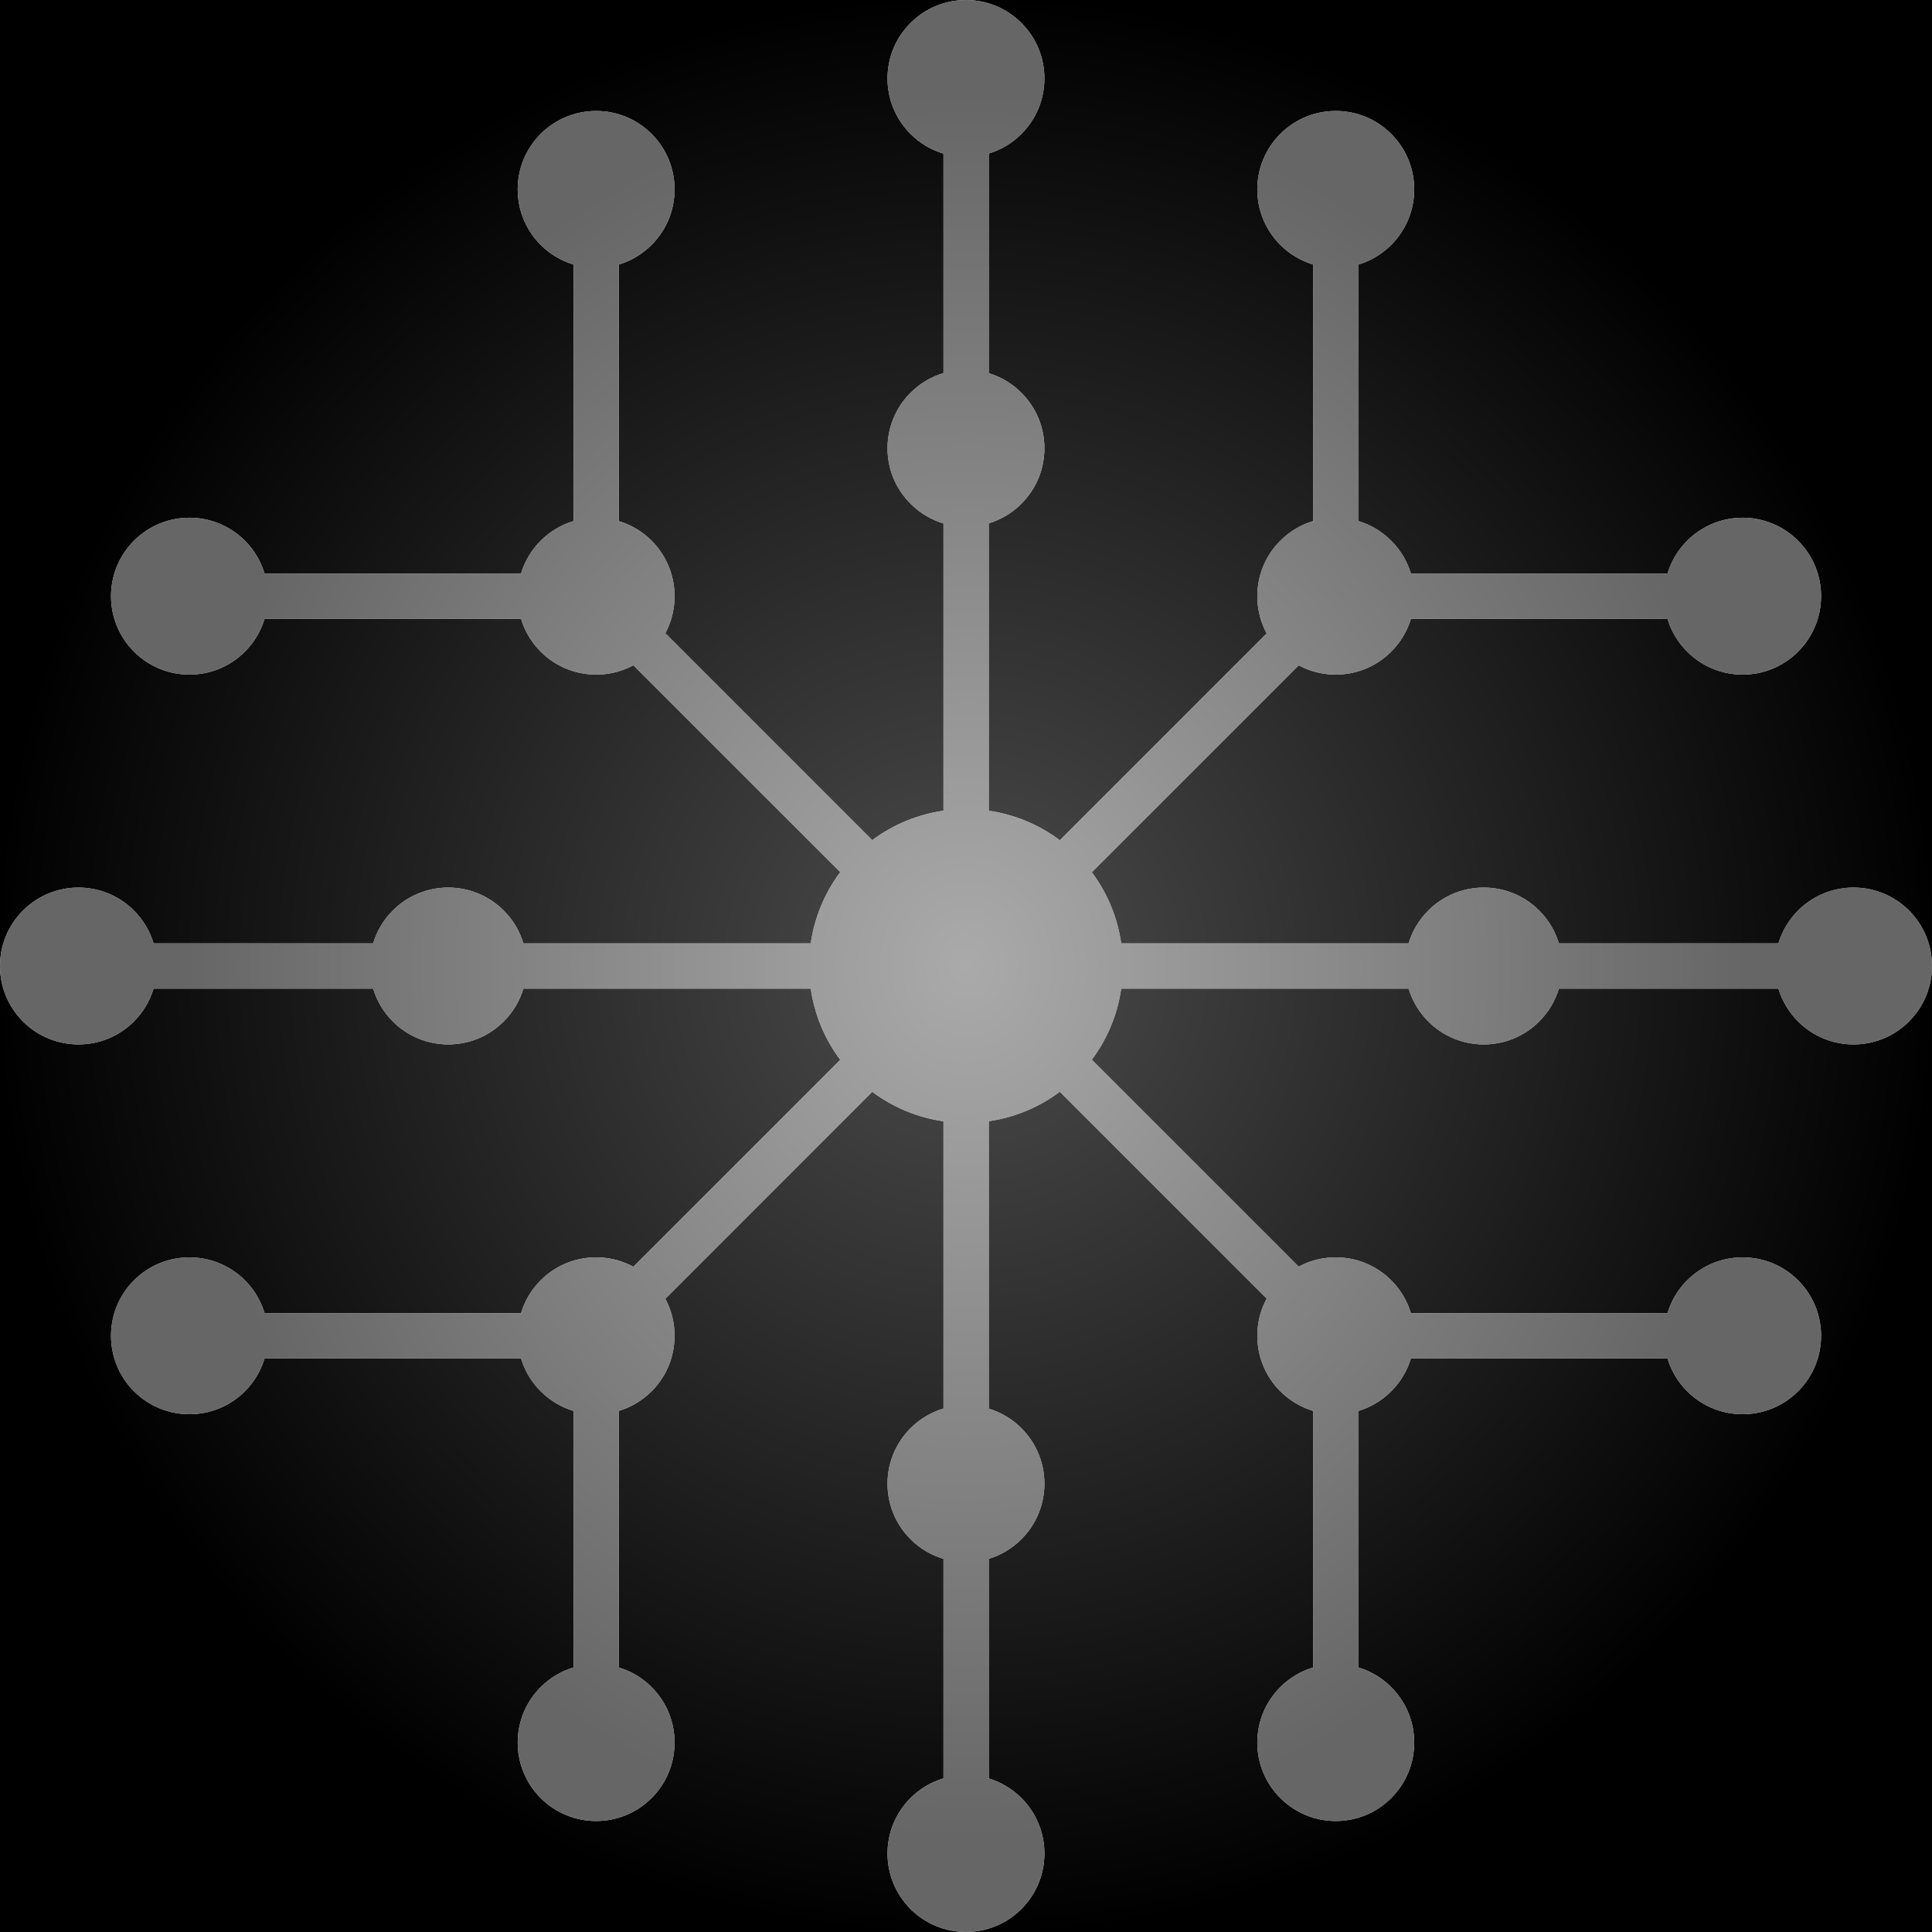 <svg width="32" height="32" viewBox="0 0 32 32" fill="none" xmlns="http://www.w3.org/2000/svg">
<rect x="0" y="0" width="32" height="32" fill="#333333" stroke="none"/>
<g clip-path="url(#clip0_114_75)">
<rect width="32" height="32" fill="black"/>
<circle cx="16" cy="16" r="16" fill="url(#paint0_radial_114_75)"/>
<path d="M16.918 2.218C17.426 1.711 17.426 0.888 16.918 0.381C16.411 -0.127 15.588 -0.127 15.081 0.381C14.573 0.888 14.573 1.711 15.081 2.218C15.239 2.376 15.427 2.485 15.627 2.544V6.179C15.427 6.239 15.239 6.348 15.081 6.506C14.573 7.013 14.573 7.836 15.081 8.343C15.239 8.501 15.427 8.61 15.627 8.67V13.428C15.209 13.488 14.802 13.65 14.447 13.915L11.02 10.488C11.283 9.996 11.207 9.371 10.793 8.956C10.636 8.799 10.449 8.691 10.251 8.631L10.251 4.381C10.449 4.321 10.636 4.212 10.793 4.056C11.3 3.548 11.3 2.726 10.793 2.218C10.285 1.711 9.463 1.711 8.955 2.218C8.448 2.726 8.448 3.548 8.955 4.056C9.113 4.214 9.301 4.322 9.501 4.382V8.63C9.301 8.689 9.113 8.798 8.955 8.956C8.798 9.113 8.689 9.301 8.63 9.5H4.382C4.322 9.301 4.214 9.113 4.057 8.956C3.549 8.448 2.726 8.448 2.219 8.956C1.712 9.463 1.712 10.286 2.219 10.793C2.726 11.301 3.549 11.301 4.057 10.793C4.214 10.636 4.322 10.449 4.382 10.25H8.63C8.689 10.449 8.798 10.636 8.955 10.793C9.371 11.209 9.998 11.284 10.49 11.019L13.917 14.445C13.652 14.8 13.489 15.206 13.428 15.625H8.669C8.609 15.426 8.501 15.238 8.343 15.081C7.836 14.574 7.013 14.574 6.506 15.081C6.349 15.238 6.24 15.426 6.18 15.625H2.544C2.484 15.426 2.375 15.238 2.218 15.081C1.711 14.574 0.888 14.574 0.381 15.081C-0.127 15.588 -0.127 16.411 0.381 16.919C0.888 17.426 1.711 17.426 2.218 16.919C2.375 16.761 2.484 16.574 2.544 16.375H6.18C6.24 16.574 6.349 16.761 6.506 16.919C7.013 17.426 7.836 17.426 8.343 16.919C8.501 16.761 8.609 16.574 8.669 16.375H13.428C13.489 16.793 13.652 17.2 13.917 17.554L10.49 20.981C9.998 20.715 9.371 20.79 8.955 21.206C8.798 21.363 8.689 21.551 8.63 21.75H4.382C4.322 21.551 4.214 21.363 4.057 21.206C3.549 20.699 2.726 20.699 2.219 21.206C1.712 21.713 1.712 22.536 2.219 23.044C2.726 23.551 3.549 23.551 4.057 23.044C4.214 22.886 4.322 22.699 4.382 22.5H8.63C8.689 22.699 8.798 22.886 8.955 23.044C9.113 23.201 9.301 23.31 9.501 23.37V27.618C9.301 27.677 9.113 27.786 8.955 27.944C8.448 28.451 8.448 29.274 8.955 29.781C9.463 30.289 10.285 30.289 10.793 29.781C11.3 29.274 11.3 28.451 10.793 27.944C10.636 27.787 10.449 27.679 10.251 27.619L10.251 23.369C10.449 23.309 10.636 23.2 10.793 23.044C11.207 22.629 11.283 22.003 11.02 21.512L14.447 18.084C14.802 18.349 15.209 18.512 15.627 18.572V23.33C15.427 23.39 15.239 23.498 15.081 23.656C14.573 24.164 14.573 24.986 15.081 25.494C15.239 25.652 15.427 25.76 15.627 25.82V29.455C15.427 29.515 15.239 29.623 15.081 29.781C14.573 30.289 14.573 31.111 15.081 31.619C15.588 32.126 16.411 32.126 16.918 31.619C17.426 31.111 17.426 30.289 16.918 29.781C16.762 29.625 16.575 29.517 16.377 29.456V25.819C16.575 25.759 16.762 25.65 16.918 25.494C17.426 24.986 17.426 24.164 16.918 23.656C16.762 23.5 16.575 23.391 16.377 23.331V18.571C16.795 18.51 17.201 18.347 17.554 18.083L20.98 21.509C20.715 22.001 20.79 22.628 21.206 23.044C21.364 23.201 21.552 23.31 21.752 23.37V27.618C21.552 27.677 21.364 27.786 21.206 27.944C20.698 28.451 20.698 29.274 21.206 29.781C21.713 30.289 22.536 30.289 23.043 29.781C23.551 29.274 23.551 28.451 23.043 27.944C22.887 27.787 22.7 27.679 22.502 27.619V23.369C22.7 23.309 22.887 23.2 23.043 23.044C23.201 22.886 23.309 22.699 23.369 22.5H27.619C27.679 22.699 27.787 22.886 27.945 23.044C28.452 23.551 29.275 23.551 29.782 23.044C30.29 22.536 30.29 21.713 29.782 21.206C29.275 20.699 28.452 20.699 27.945 21.206C27.787 21.363 27.679 21.551 27.619 21.75H23.369C23.309 21.551 23.201 21.363 23.043 21.206C22.628 20.791 22.003 20.716 21.511 20.979L18.084 17.552C18.348 17.198 18.511 16.792 18.571 16.375H23.331C23.391 16.574 23.5 16.761 23.657 16.919C24.164 17.426 24.987 17.426 25.494 16.919C25.652 16.761 25.76 16.574 25.82 16.375H29.456C29.516 16.574 29.625 16.761 29.782 16.919C30.289 17.426 31.112 17.426 31.619 16.919C32.127 16.411 32.127 15.588 31.619 15.081C31.112 14.574 30.289 14.574 29.782 15.081C29.625 15.238 29.516 15.426 29.456 15.625H25.82C25.76 15.426 25.652 15.238 25.494 15.081C24.987 14.574 24.164 14.574 23.657 15.081C23.5 15.238 23.391 15.426 23.331 15.625H18.571C18.511 15.207 18.348 14.801 18.084 14.447L21.511 11.02C22.003 11.284 22.628 11.208 23.043 10.793C23.201 10.636 23.309 10.449 23.369 10.25L27.619 10.25C27.679 10.449 27.787 10.636 27.945 10.793C28.452 11.301 29.275 11.301 29.782 10.793C30.29 10.286 30.29 9.463 29.782 8.956C29.275 8.448 28.452 8.448 27.945 8.956C27.787 9.113 27.679 9.301 27.619 9.5H23.369C23.309 9.301 23.201 9.113 23.043 8.956C22.887 8.799 22.7 8.691 22.502 8.631V4.381C22.7 4.321 22.887 4.212 23.043 4.056C23.551 3.548 23.551 2.726 23.043 2.218C22.536 1.711 21.713 1.711 21.206 2.218C20.698 2.726 20.698 3.548 21.206 4.056C21.364 4.214 21.552 4.322 21.752 4.382V8.63C21.552 8.689 21.364 8.798 21.206 8.956C20.79 9.371 20.715 9.999 20.98 10.491L17.554 13.917C17.201 13.652 16.795 13.489 16.377 13.428V8.668C16.575 8.608 16.762 8.5 16.918 8.343C17.426 7.836 17.426 7.013 16.918 6.506C16.762 6.349 16.575 6.241 16.377 6.181V2.543C16.575 2.483 16.762 2.375 16.918 2.218Z" fill="#D9D9D9"/>
<path d="M16.918 2.218C17.426 1.711 17.426 0.888 16.918 0.381C16.411 -0.127 15.588 -0.127 15.081 0.381C14.573 0.888 14.573 1.711 15.081 2.218C15.239 2.376 15.427 2.485 15.627 2.544V6.179C15.427 6.239 15.239 6.348 15.081 6.506C14.573 7.013 14.573 7.836 15.081 8.343C15.239 8.501 15.427 8.61 15.627 8.67V13.428C15.209 13.488 14.802 13.65 14.447 13.915L11.02 10.488C11.283 9.996 11.207 9.371 10.793 8.956C10.636 8.799 10.449 8.691 10.251 8.631L10.251 4.381C10.449 4.321 10.636 4.212 10.793 4.056C11.3 3.548 11.3 2.726 10.793 2.218C10.285 1.711 9.463 1.711 8.955 2.218C8.448 2.726 8.448 3.548 8.955 4.056C9.113 4.214 9.301 4.322 9.501 4.382V8.63C9.301 8.689 9.113 8.798 8.955 8.956C8.798 9.113 8.689 9.301 8.63 9.5H4.382C4.322 9.301 4.214 9.113 4.057 8.956C3.549 8.448 2.726 8.448 2.219 8.956C1.712 9.463 1.712 10.286 2.219 10.793C2.726 11.301 3.549 11.301 4.057 10.793C4.214 10.636 4.322 10.449 4.382 10.25H8.63C8.689 10.449 8.798 10.636 8.955 10.793C9.371 11.209 9.998 11.284 10.49 11.019L13.917 14.445C13.652 14.8 13.489 15.206 13.428 15.625H8.669C8.609 15.426 8.501 15.238 8.343 15.081C7.836 14.574 7.013 14.574 6.506 15.081C6.349 15.238 6.24 15.426 6.18 15.625H2.544C2.484 15.426 2.375 15.238 2.218 15.081C1.711 14.574 0.888 14.574 0.381 15.081C-0.127 15.588 -0.127 16.411 0.381 16.919C0.888 17.426 1.711 17.426 2.218 16.919C2.375 16.761 2.484 16.574 2.544 16.375H6.18C6.24 16.574 6.349 16.761 6.506 16.919C7.013 17.426 7.836 17.426 8.343 16.919C8.501 16.761 8.609 16.574 8.669 16.375H13.428C13.489 16.793 13.652 17.2 13.917 17.554L10.49 20.981C9.998 20.715 9.371 20.79 8.955 21.206C8.798 21.363 8.689 21.551 8.63 21.75H4.382C4.322 21.551 4.214 21.363 4.057 21.206C3.549 20.699 2.726 20.699 2.219 21.206C1.712 21.713 1.712 22.536 2.219 23.044C2.726 23.551 3.549 23.551 4.057 23.044C4.214 22.886 4.322 22.699 4.382 22.5H8.63C8.689 22.699 8.798 22.886 8.955 23.044C9.113 23.201 9.301 23.31 9.501 23.37V27.618C9.301 27.677 9.113 27.786 8.955 27.944C8.448 28.451 8.448 29.274 8.955 29.781C9.463 30.289 10.285 30.289 10.793 29.781C11.3 29.274 11.3 28.451 10.793 27.944C10.636 27.787 10.449 27.679 10.251 27.619L10.251 23.369C10.449 23.309 10.636 23.2 10.793 23.044C11.207 22.629 11.283 22.003 11.02 21.512L14.447 18.084C14.802 18.349 15.209 18.512 15.627 18.572V23.33C15.427 23.39 15.239 23.498 15.081 23.656C14.573 24.164 14.573 24.986 15.081 25.494C15.239 25.652 15.427 25.76 15.627 25.82V29.455C15.427 29.515 15.239 29.623 15.081 29.781C14.573 30.289 14.573 31.111 15.081 31.619C15.588 32.126 16.411 32.126 16.918 31.619C17.426 31.111 17.426 30.289 16.918 29.781C16.762 29.625 16.575 29.517 16.377 29.456V25.819C16.575 25.759 16.762 25.65 16.918 25.494C17.426 24.986 17.426 24.164 16.918 23.656C16.762 23.5 16.575 23.391 16.377 23.331V18.571C16.795 18.51 17.201 18.347 17.554 18.083L20.98 21.509C20.715 22.001 20.79 22.628 21.206 23.044C21.364 23.201 21.552 23.31 21.752 23.37V27.618C21.552 27.677 21.364 27.786 21.206 27.944C20.698 28.451 20.698 29.274 21.206 29.781C21.713 30.289 22.536 30.289 23.043 29.781C23.551 29.274 23.551 28.451 23.043 27.944C22.887 27.787 22.7 27.679 22.502 27.619V23.369C22.7 23.309 22.887 23.2 23.043 23.044C23.201 22.886 23.309 22.699 23.369 22.5H27.619C27.679 22.699 27.787 22.886 27.945 23.044C28.452 23.551 29.275 23.551 29.782 23.044C30.29 22.536 30.29 21.713 29.782 21.206C29.275 20.699 28.452 20.699 27.945 21.206C27.787 21.363 27.679 21.551 27.619 21.75H23.369C23.309 21.551 23.201 21.363 23.043 21.206C22.628 20.791 22.003 20.716 21.511 20.979L18.084 17.552C18.348 17.198 18.511 16.792 18.571 16.375H23.331C23.391 16.574 23.5 16.761 23.657 16.919C24.164 17.426 24.987 17.426 25.494 16.919C25.652 16.761 25.76 16.574 25.82 16.375H29.456C29.516 16.574 29.625 16.761 29.782 16.919C30.289 17.426 31.112 17.426 31.619 16.919C32.127 16.411 32.127 15.588 31.619 15.081C31.112 14.574 30.289 14.574 29.782 15.081C29.625 15.238 29.516 15.426 29.456 15.625H25.82C25.76 15.426 25.652 15.238 25.494 15.081C24.987 14.574 24.164 14.574 23.657 15.081C23.5 15.238 23.391 15.426 23.331 15.625H18.571C18.511 15.207 18.348 14.801 18.084 14.447L21.511 11.02C22.003 11.284 22.628 11.208 23.043 10.793C23.201 10.636 23.309 10.449 23.369 10.25L27.619 10.25C27.679 10.449 27.787 10.636 27.945 10.793C28.452 11.301 29.275 11.301 29.782 10.793C30.29 10.286 30.29 9.463 29.782 8.956C29.275 8.448 28.452 8.448 27.945 8.956C27.787 9.113 27.679 9.301 27.619 9.5H23.369C23.309 9.301 23.201 9.113 23.043 8.956C22.887 8.799 22.7 8.691 22.502 8.631V4.381C22.7 4.321 22.887 4.212 23.043 4.056C23.551 3.548 23.551 2.726 23.043 2.218C22.536 1.711 21.713 1.711 21.206 2.218C20.698 2.726 20.698 3.548 21.206 4.056C21.364 4.214 21.552 4.322 21.752 4.382V8.63C21.552 8.689 21.364 8.798 21.206 8.956C20.79 9.371 20.715 9.999 20.98 10.491L17.554 13.917C17.201 13.652 16.795 13.489 16.377 13.428V8.668C16.575 8.608 16.762 8.5 16.918 8.343C17.426 7.836 17.426 7.013 16.918 6.506C16.762 6.349 16.575 6.241 16.377 6.181V2.543C16.575 2.483 16.762 2.375 16.918 2.218Z" fill="url(#paint1_radial_114_75)"/>
</g>
<defs>
<radialGradient id="paint0_radial_114_75" cx="0" cy="0" r="1" gradientUnits="userSpaceOnUse" gradientTransform="translate(16 16) rotate(90) scale(16)">
<stop stop-color="white" stop-opacity="0.3"/>
<stop offset="1" stop-color="white" stop-opacity="0"/>
</radialGradient>
<radialGradient id="paint1_radial_114_75" cx="0" cy="0" r="1" gradientUnits="userSpaceOnUse" gradientTransform="translate(16 16) rotate(90) scale(14.353 12.945)">
<stop stop-color="#AAAAAA"/>
<stop offset="1" stop-color="#666666"/>
</radialGradient>
<clipPath id="clip0_114_75">
<rect width="32" height="32" fill="white"/>
</clipPath>
</defs>
</svg>
